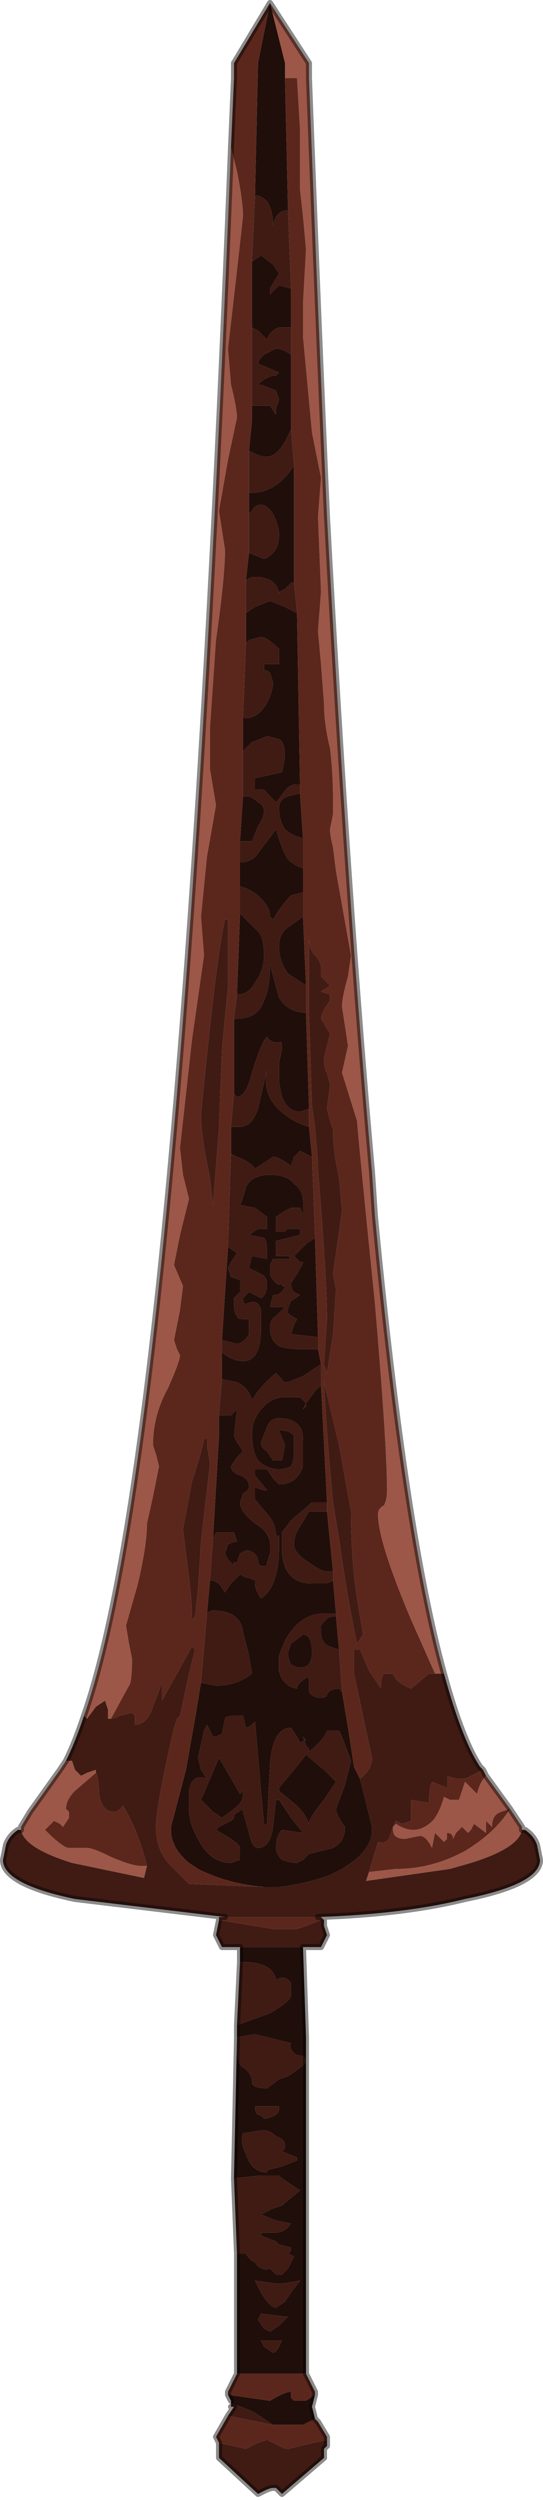 <?xml version="1.0" encoding="UTF-8" standalone="no"?>
<svg xmlns:xlink="http://www.w3.org/1999/xlink" height="41.6px" width="9.05px" xmlns="http://www.w3.org/2000/svg">
  <g transform="matrix(1.0, 0.0, 0.0, 1.0, 4.5, 29.3)">
    <path d="M0.25 -28.0 L0.25 -28.25 0.0 -29.25 0.65 -28.25 0.65 -28.0 Q0.8 -24.05 0.95 -20.7 1.3 -14.25 1.7 -9.8 L1.75 -9.05 Q2.25 -3.8 2.9 -1.45 L2.75 -1.45 2.35 -2.35 Q1.8 -3.65 1.8 -4.1 1.8 -4.2 1.9 -4.25 1.95 -4.35 1.95 -4.5 1.95 -5.25 1.75 -7.6 1.5 -10.05 1.45 -10.65 L1.2 -11.45 1.3 -11.9 1.2 -12.55 Q1.2 -12.7 1.3 -13.05 L1.35 -13.4 1.1 -14.8 1.05 -15.2 Q1.0 -15.4 1.0 -15.5 L1.05 -15.75 1.05 -16.0 Q1.05 -16.45 1.0 -16.85 0.9 -17.25 0.9 -17.6 L0.85 -18.25 0.8 -18.8 0.85 -19.45 0.8 -20.7 0.85 -21.35 0.7 -22.1 0.55 -23.7 0.55 -24.25 0.6 -25.15 0.55 -25.7 0.5 -26.15 0.5 -27.15 0.45 -28.0 0.25 -28.0 M4.0 0.8 L4.2 1.1 4.2 1.15 Q4.15 1.45 3.35 1.7 L3.0 1.8 1.6 2.0 1.65 1.85 2.1 1.8 Q2.7 1.8 3.25 1.5 3.75 1.2 4.0 0.8 L3.85 0.85 Q3.7 0.9 3.7 1.1 L3.65 1.05 3.6 1.0 Q3.6 1.05 3.6 1.2 L3.4 1.05 3.35 1.15 3.3 1.2 3.2 1.1 3.1 1.2 3.05 1.3 Q3.05 1.2 2.95 1.2 L2.95 1.3 2.9 1.35 2.75 1.2 2.7 1.45 Q2.6 1.25 2.5 1.25 L2.25 1.3 Q2.05 1.3 2.05 1.15 L2.05 1.1 2.1 1.05 Q2.4 1.25 2.65 1.05 2.8 0.95 2.9 0.6 L3.0 0.65 3.15 0.65 3.25 0.35 3.45 0.55 Q3.5 0.35 3.6 0.25 L4.0 0.8 M-4.15 1.15 L-4.15 1.1 -4.0 0.85 -3.5 0.15 -3.4 0.0 -3.3 0.0 -3.25 0.15 -3.15 0.25 -3.05 0.2 -2.9 0.15 -2.9 0.2 -3.25 0.5 Q-3.4 0.65 -3.4 0.8 L-3.35 0.85 -3.35 0.95 -3.45 1.1 -3.5 1.05 -3.6 1.0 -3.7 1.1 -3.75 1.15 Q-3.45 1.45 -3.35 1.45 L-3.05 1.45 Q-2.95 1.45 -2.65 1.6 -2.3 1.75 -2.15 1.75 L-2.05 1.75 -2.05 1.75 -2.1 1.95 -2.1 1.95 -3.3 1.7 Q-4.1 1.45 -4.15 1.15 M-3.1 -0.75 Q-1.5 -5.3 -0.65 -26.85 L-0.55 -26.45 Q-0.45 -25.95 -0.45 -25.7 L-0.55 -24.8 -0.7 -23.5 -0.65 -22.9 Q-0.55 -22.5 -0.55 -22.35 L-0.7 -21.65 -0.85 -20.8 -0.75 -20.15 Q-0.75 -19.7 -0.9 -18.65 L-1.0 -17.2 -1.0 -16.5 -0.9 -15.9 -0.9 -15.9 -1.05 -15.05 -1.15 -14.05 -1.1 -13.4 -1.3 -12.0 -1.5 -10.2 -1.45 -9.75 -1.35 -9.35 -1.5 -8.75 -1.6 -8.25 -1.45 -7.9 -1.5 -7.5 -1.6 -7.0 -1.55 -6.85 -1.5 -6.75 Q-1.5 -6.65 -1.7 -6.2 -1.95 -5.75 -1.95 -5.25 L-1.9 -5.1 -1.85 -4.9 -1.95 -4.4 -2.05 -3.95 Q-2.05 -3.6 -2.2 -2.95 L-2.4 -2.25 -2.35 -1.95 -2.3 -1.7 Q-2.3 -1.3 -2.35 -1.25 L-2.65 -0.7 -2.7 -0.7 -2.7 -0.85 -2.75 -1.0 -2.9 -0.9 -3.05 -0.7 -3.1 -0.75" fill="#9c5748" fill-rule="evenodd" stroke="none"/>
    <path d="M0.0 -29.25 L0.25 -28.25 0.25 -28.0 0.3 -25.8 0.3 -25.8 Q0.1 -25.8 0.05 -25.55 0.05 -25.8 -0.05 -25.95 -0.15 -26.05 -0.25 -26.05 L-0.2 -28.25 0.0 -29.25 M0.35 -24.5 L0.35 -23.85 0.15 -23.85 Q0.0 -23.8 -0.05 -23.65 L-0.1 -23.7 -0.1 -23.7 -0.2 -23.8 -0.3 -23.85 -0.3 -24.95 -0.15 -25.05 0.05 -24.9 0.15 -24.75 0.0 -24.5 0.0 -24.4 0.15 -24.55 0.35 -24.5 M0.35 -23.4 L0.35 -22.15 0.25 -21.95 Q0.1 -21.7 -0.05 -21.7 -0.15 -21.7 -0.25 -21.75 L-0.35 -21.8 -0.3 -22.3 -0.3 -22.4 -0.3 -22.45 -0.3 -22.55 -0.15 -22.55 0.0 -22.55 0.1 -22.4 0.1 -22.5 0.15 -22.65 0.1 -22.8 -0.15 -22.9 -0.2 -22.9 Q-0.05 -23.05 0.1 -23.05 L0.1 -23.05 0.15 -23.1 -0.2 -23.25 Q-0.2 -23.3 -0.1 -23.4 L0.1 -23.5 Q0.2 -23.5 0.35 -23.4 L0.35 -23.4 M0.4 -21.55 L0.4 -19.6 0.35 -19.6 0.25 -19.5 0.15 -19.45 0.15 -19.4 Q0.15 -19.55 0.0 -19.65 L-0.15 -19.7 -0.3 -19.7 -0.4 -19.65 -0.35 -20.1 -0.1 -20.0 Q-0.05 -20.0 0.05 -20.1 0.15 -20.2 0.15 -20.4 0.15 -20.55 0.05 -20.75 -0.05 -20.9 -0.15 -20.9 -0.25 -20.9 -0.3 -20.8 L-0.35 -20.75 -0.35 -21.1 -0.3 -21.1 Q0.1 -21.1 0.4 -21.55 M0.45 -19.1 L0.5 -16.25 0.4 -16.25 0.3 -16.2 0.1 -15.95 -0.05 -16.1 Q-0.1 -16.2 -0.25 -16.15 L-0.25 -16.35 0.2 -16.45 0.25 -16.7 Q0.25 -16.95 0.15 -17.0 L-0.05 -17.05 -0.3 -16.95 -0.45 -16.8 -0.45 -17.35 -0.4 -17.35 Q-0.2 -17.35 -0.05 -17.6 0.05 -17.8 0.05 -17.95 L0.0 -18.1 Q-0.05 -18.15 -0.1 -18.15 L-0.1 -18.25 0.15 -18.25 0.15 -18.5 Q-0.05 -18.7 -0.15 -18.7 L-0.35 -18.65 -0.4 -18.6 -0.4 -19.1 -0.25 -19.2 0.0 -19.3 0.25 -19.2 Q0.35 -19.15 0.45 -19.1 M0.5 -16.1 L0.55 -15.35 Q0.35 -15.4 0.25 -15.5 0.15 -15.65 0.15 -15.85 0.15 -16.0 0.3 -16.05 L0.5 -16.1 M0.55 -14.85 L0.55 -14.45 0.35 -14.4 Q0.2 -14.25 0.05 -14.0 L0.0 -14.05 0.0 -14.05 Q0.0 -14.2 -0.15 -14.35 -0.3 -14.5 -0.5 -14.55 L-0.5 -14.95 Q-0.3 -14.95 -0.2 -15.1 L0.1 -15.5 Q0.2 -15.15 0.3 -15.0 0.4 -14.9 0.55 -14.85 M0.55 -14.05 L0.6 -12.9 0.3 -13.1 Q0.15 -13.3 0.15 -13.55 0.15 -13.8 0.35 -13.9 L0.55 -14.05 M0.6 -12.45 L0.65 -10.85 0.65 -10.85 0.5 -10.8 Q0.3 -10.8 0.2 -11.05 0.15 -11.25 0.15 -11.35 L0.15 -11.6 0.2 -11.85 Q0.2 -12.0 0.15 -11.95 0.0 -11.95 -0.05 -12.05 -0.15 -11.95 -0.3 -11.45 -0.4 -11.05 -0.55 -11.05 L-0.6 -11.1 -0.6 -12.35 -0.55 -12.35 Q-0.2 -12.35 -0.1 -12.65 0.0 -12.85 0.0 -13.25 L0.15 -12.7 Q0.3 -12.45 0.6 -12.45 M0.65 -10.55 L0.7 -10.05 0.5 -10.15 0.4 -10.05 0.35 -9.9 Q0.15 -10.05 0.05 -10.05 L-0.1 -9.95 -0.25 -9.85 Q-0.3 -9.95 -0.55 -10.05 L-0.65 -10.1 -0.65 -10.55 -0.5 -10.55 Q-0.3 -10.55 -0.2 -10.85 L-0.05 -11.5 Q-0.15 -11.05 0.25 -10.75 0.45 -10.6 0.65 -10.55 M0.75 -8.7 L0.8 -7.05 0.35 -7.1 0.4 -7.25 0.45 -7.35 Q0.35 -7.4 0.3 -7.45 L0.3 -7.5 Q0.3 -7.55 0.35 -7.65 L0.5 -7.75 0.4 -7.8 Q0.35 -7.85 0.35 -7.95 0.55 -8.25 0.55 -8.3 L0.5 -8.3 0.4 -8.4 Q0.5 -8.5 0.6 -8.6 L0.75 -8.7 M0.8 -6.85 L0.85 -6.6 0.55 -6.4 0.3 -6.3 Q0.2 -6.3 0.2 -6.35 L0.1 -6.45 Q-0.15 -6.25 -0.3 -6.0 -0.35 -6.2 -0.55 -6.3 L-0.8 -6.35 -0.8 -6.8 Q-0.75 -6.75 -0.65 -6.7 -0.55 -6.65 -0.45 -6.65 -0.15 -6.65 -0.15 -7.2 L-0.15 -7.5 Q-0.2 -7.7 -0.4 -7.6 -0.45 -7.6 -0.45 -7.7 L-0.4 -7.75 -0.35 -7.8 -0.15 -7.7 Q-0.05 -7.75 -0.05 -7.95 -0.05 -8.05 -0.15 -8.1 L-0.35 -8.2 -0.3 -8.4 -0.05 -8.35 -0.05 -8.5 Q-0.05 -8.65 -0.1 -8.7 L-0.35 -8.75 -0.2 -8.85 -0.05 -8.85 -0.05 -9.05 -0.25 -9.2 -0.5 -9.25 Q-0.45 -9.35 -0.4 -9.55 -0.3 -9.75 0.0 -9.75 0.3 -9.75 0.4 -9.6 0.55 -9.5 0.55 -9.3 L0.55 -9.1 0.5 -9.2 0.35 -9.2 0.25 -9.15 0.1 -9.05 0.1 -8.8 0.15 -8.8 0.25 -8.8 Q0.25 -8.85 0.35 -8.85 L0.5 -8.85 0.5 -8.75 0.3 -8.7 0.1 -8.65 0.1 -8.4 0.15 -8.4 0.15 -8.4 0.3 -8.4 0.3 -8.4 0.35 -8.35 0.05 -8.35 0.0 -8.25 0.0 -8.1 Q0.0 -8.05 0.1 -7.95 0.15 -7.9 0.2 -7.95 L0.2 -7.9 Q0.2 -7.9 0.25 -7.9 0.2 -7.75 0.05 -7.75 L0.0 -7.55 0.25 -7.55 0.1 -7.4 Q0.0 -7.35 0.0 -7.2 0.0 -7.0 0.15 -6.9 0.3 -6.85 0.5 -6.85 L0.8 -6.85 M0.85 -6.25 L0.95 -4.3 0.7 -4.3 0.35 -4.0 0.2 -3.8 0.2 -3.45 Q0.25 -2.95 0.7 -2.95 L0.95 -2.95 1.05 -3.0 1.1 -2.45 0.9 -2.45 Q0.5 -2.45 0.25 -2.0 L0.15 -1.75 0.15 -1.5 Q0.2 -1.25 0.45 -1.2 0.45 -1.3 0.65 -1.4 L0.65 -1.15 Q0.7 -1.05 0.85 -1.05 0.95 -1.05 0.95 -1.1 1.0 -1.2 1.15 -1.2 L1.2 -1.15 1.3 -0.55 1.4 0.1 1.5 0.3 1.7 1.1 1.7 1.15 Q1.7 1.45 1.35 1.7 L1.2 1.8 1.1 1.85 1.0 1.9 Q0.6 2.05 0.15 2.1 L0.05 2.1 -0.1 2.1 Q-0.7 2.05 -1.2 1.8 L-1.35 1.7 Q-1.65 1.45 -1.65 1.15 L-1.65 1.1 -1.4 0.15 -1.25 -0.7 -1.15 -1.3 -1.15 -1.3 -0.9 -1.25 Q-0.55 -1.25 -0.3 -1.45 L-0.35 -1.75 -0.45 -2.15 Q-0.5 -2.5 -0.95 -2.5 -1.0 -2.5 -1.05 -2.45 L-1.0 -3.0 -0.95 -3.0 -0.85 -2.95 -0.75 -2.8 -0.65 -2.95 -0.5 -3.1 -0.4 -3.05 Q-0.35 -3.05 -0.25 -3.0 L-0.25 -2.95 Q-0.25 -2.85 -0.15 -2.7 0.15 -2.9 0.15 -3.55 L0.15 -3.75 0.1 -3.75 Q0.1 -3.9 0.0 -4.05 L-0.25 -4.35 -0.25 -4.55 -0.1 -4.5 -0.05 -4.5 -0.25 -4.75 -0.25 -4.85 -0.05 -4.85 0.05 -4.7 Q0.15 -4.6 0.15 -4.6 0.45 -4.6 0.55 -4.9 L0.55 -5.3 Q0.55 -5.5 0.5 -5.55 0.4 -5.7 0.15 -5.7 0.0 -5.7 -0.05 -5.55 L-0.15 -5.3 Q-0.15 -5.2 -0.05 -5.15 L0.05 -5.0 0.2 -5.0 0.25 -5.25 0.15 -5.5 Q0.35 -5.5 0.4 -5.4 L0.4 -5.15 Q0.4 -5.0 0.35 -4.9 0.25 -4.85 0.15 -4.85 -0.05 -4.85 -0.2 -5.0 -0.3 -5.15 -0.3 -5.45 -0.3 -5.7 -0.1 -5.9 0.05 -6.05 0.25 -6.05 L0.5 -6.05 0.6 -5.95 0.55 -5.85 0.6 -5.9 0.6 -5.95 0.75 -6.15 0.85 -6.25 M0.95 -4.15 L1.05 -3.15 Q1.0 -3.15 0.95 -3.15 0.85 -3.15 0.65 -3.3 0.4 -3.45 0.4 -3.6 0.4 -3.75 0.5 -3.9 L0.65 -4.15 0.95 -4.15 M1.1 -2.4 L1.15 -1.85 1.0 -1.9 Q0.85 -1.95 0.85 -2.15 L0.85 -2.25 Q0.95 -2.4 1.05 -2.4 L1.1 -2.4 M-0.7 -8.55 L-0.55 -8.45 -0.65 -8.3 -0.7 -8.2 -0.65 -8.05 -0.5 -8.0 -0.5 -7.8 -0.6 -7.7 -0.6 -7.6 Q-0.6 -7.45 -0.55 -7.4 -0.55 -7.35 -0.45 -7.35 L-0.4 -7.35 -0.35 -7.35 -0.35 -7.1 Q-0.4 -7.0 -0.5 -6.95 L-0.6 -6.95 -0.8 -7.0 -0.7 -8.55 M0.35 -1.6 Q0.3 -1.7 0.3 -1.8 L0.35 -1.95 0.55 -2.1 Q0.7 -2.1 0.7 -1.8 0.7 -1.55 0.5 -1.55 0.45 -1.55 0.35 -1.6 M0.45 -0.4 L0.35 -0.55 Q0.05 -0.55 0.0 0.05 L-0.05 1.05 -0.1 1.05 -0.15 0.5 -0.2 -0.1 -0.25 -0.65 Q-0.35 -0.55 -0.4 -0.55 L-0.45 -0.75 -0.55 -0.75 Q-0.75 -0.75 -0.75 -0.7 L-0.8 -0.45 -0.9 -0.4 -0.95 -0.4 -1.05 -0.6 -1.1 -0.5 -1.2 -0.05 -1.15 0.15 -1.05 0.3 Q-1.3 0.2 -1.35 0.5 L-1.35 0.8 Q-1.35 1.05 -1.2 1.3 -1.0 1.7 -0.65 1.7 L-0.5 1.65 Q-0.5 1.6 -0.5 1.45 -0.5 1.4 -0.65 1.3 L-0.9 1.15 -0.85 1.1 -0.65 1.0 -0.65 1.0 -0.6 0.95 -0.6 0.9 -0.45 0.8 -0.45 0.85 -0.35 1.2 Q-0.3 1.45 -0.2 1.45 0.0 1.45 0.05 1.1 L0.1 0.65 0.15 0.65 0.35 0.95 0.55 1.2 0.2 1.15 Q0.1 1.25 0.1 1.45 0.1 1.55 0.2 1.65 0.35 1.7 0.45 1.7 L0.55 1.65 0.65 1.55 1.05 1.45 Q1.25 1.35 1.25 1.1 1.1 0.9 1.1 0.8 L1.25 0.4 1.35 0.0 1.2 -0.4 1.15 -0.5 0.95 -0.5 Q0.9 -0.35 0.65 -0.15 L0.65 -0.2 0.6 -0.25 0.55 -0.4 0.6 -0.35 0.5 -0.3 0.45 -0.4 M0.55 3.1 L0.6 4.6 0.6 9.85 0.6 10.2 -0.55 10.2 -0.55 9.8 -0.55 8.2 -0.5 8.2 -0.45 8.2 -0.4 8.2 Q-0.35 8.3 -0.25 8.35 -0.15 8.5 0.0 8.45 L0.1 8.55 0.2 8.55 0.3 8.45 0.4 8.25 0.3 8.2 0.35 8.15 0.35 8.1 0.15 8.05 0.1 8.0 -0.15 7.9 -0.15 7.85 0.1 7.85 Q0.25 7.85 0.35 7.7 L0.1 7.65 -0.15 7.55 0.05 7.45 0.2 7.4 0.5 7.15 0.2 6.95 0.15 6.9 0.0 6.9 -0.05 6.9 -0.15 6.9 -0.6 6.95 -0.55 4.6 -0.55 4.4 0.0 4.2 Q0.35 4.0 0.35 3.9 L0.35 3.7 Q0.25 3.55 0.1 3.65 0.05 3.35 -0.45 3.35 L-0.5 3.35 -0.5 3.1 0.55 3.1 M0.75 10.55 L0.7 10.75 0.75 10.95 0.55 11.05 0.35 11.05 0.15 11.05 0.05 11.05 -0.25 10.85 Q-0.45 10.75 -0.65 10.7 L-0.65 10.65 -0.7 10.55 0.0 10.65 Q0.25 10.5 0.35 10.5 L0.35 10.6 0.4 10.65 0.5 10.65 0.6 10.65 0.75 10.55 M0.15 0.45 L0.4 0.15 0.6 -0.1 0.9 0.15 1.1 0.35 0.9 0.65 Q0.65 0.95 0.65 1.05 0.6 0.9 0.45 0.75 L0.15 0.5 0.15 0.45 M0.2 6.5 L0.25 6.45 Q0.25 6.45 0.25 6.4 0.25 6.3 0.1 6.25 0.0 6.15 -0.1 6.15 L-0.15 6.15 -0.45 6.2 Q-0.5 6.35 -0.4 6.55 -0.3 6.85 -0.05 6.85 -0.05 6.8 0.0 6.8 L0.2 6.75 0.45 6.65 0.45 6.6 0.2 6.5 M0.15 5.8 L0.15 5.75 -0.25 5.75 Q-0.25 5.9 -0.15 5.9 L-0.1 5.95 -0.05 5.95 Q0.15 5.9 0.15 5.8 M-0.55 4.6 L-0.55 4.8 Q-0.55 5.05 -0.45 5.1 -0.3 5.2 -0.3 5.35 -0.3 5.45 -0.05 5.45 L0.15 5.3 0.3 5.25 Q0.6 5.05 0.6 5.0 0.6 4.9 0.45 4.9 0.3 4.8 0.35 4.7 L-0.25 4.55 -0.55 4.6 M0.2 9.65 L0.05 9.65 -0.15 9.65 -0.1 9.75 0.05 9.85 Q0.1 9.85 0.15 9.75 L0.2 9.65 M0.3 9.25 L0.25 9.25 -0.15 9.2 -0.2 9.3 -0.1 9.45 0.0 9.5 0.15 9.4 0.25 9.3 0.3 9.25 M0.2 8.7 L0.1 8.7 -0.25 8.65 -0.15 8.85 Q0.0 9.1 0.1 9.1 L0.25 9.0 0.35 8.85 0.5 8.65 0.2 8.7 M-0.45 -16.05 L-0.4 -16.05 Q-0.3 -16.05 -0.2 -15.95 -0.1 -15.9 -0.1 -15.8 -0.1 -15.7 -0.2 -15.55 L-0.3 -15.3 -0.5 -15.3 -0.45 -16.05 M-0.5 -14.1 L-0.2 -13.8 Q-0.1 -13.7 -0.1 -13.4 -0.1 -13.15 -0.25 -12.95 -0.35 -12.75 -0.55 -12.75 L-0.55 -12.75 -0.5 -14.1 M-0.85 -5.75 L-0.65 -5.75 -0.6 -5.8 -0.55 -5.85 -0.6 -5.4 -0.55 -5.3 -0.45 -5.15 -0.55 -5.05 -0.65 -4.9 Q-0.65 -4.8 -0.5 -4.75 -0.35 -4.7 -0.35 -4.55 -0.35 -4.5 -0.45 -4.45 L-0.5 -4.3 Q-0.5 -4.15 -0.25 -3.95 0.0 -3.8 0.0 -3.6 L0.0 -3.45 -0.05 -3.3 -0.05 -3.25 Q-0.2 -3.2 -0.2 -3.35 -0.25 -3.5 -0.4 -3.5 L-0.5 -3.45 -0.55 -3.3 -0.6 -3.3 -0.6 -3.25 -0.7 -3.35 -0.75 -3.45 -0.7 -3.6 Q-0.6 -3.65 -0.55 -3.65 L-0.6 -3.8 -0.75 -3.8 -0.9 -3.8 -0.95 -3.7 -0.85 -5.4 -0.85 -5.75 M-0.5 0.55 L-0.45 0.5 -0.45 0.55 Q-0.45 0.7 -0.6 0.8 L-0.8 0.95 -0.95 0.85 -1.15 0.65 -0.85 -0.05 -0.5 0.55" fill="#200e0a" fill-rule="evenodd" stroke="none"/>
    <path d="M0.25 -28.0 L0.45 -28.0 0.5 -27.15 0.5 -26.15 0.55 -25.7 0.6 -25.15 0.55 -24.25 0.55 -23.7 0.7 -22.1 0.85 -21.35 0.8 -20.7 0.85 -19.45 0.8 -18.8 0.85 -18.25 0.9 -17.6 Q0.9 -17.25 1.0 -16.85 1.05 -16.45 1.05 -16.0 L1.05 -15.75 1.0 -15.5 Q1.0 -15.4 1.05 -15.2 L1.1 -14.8 1.35 -13.4 1.3 -13.05 Q1.2 -12.7 1.2 -12.55 L1.3 -11.9 1.2 -11.45 1.45 -10.65 Q1.5 -10.05 1.75 -7.6 1.95 -5.25 1.95 -4.5 1.95 -4.35 1.9 -4.25 1.8 -4.2 1.8 -4.1 1.8 -3.65 2.35 -2.35 L2.75 -1.45 2.65 -1.45 2.35 -1.2 Q2.1 -1.3 2.05 -1.45 L1.9 -1.45 Q1.85 -1.4 1.85 -1.25 L1.85 -1.2 1.65 -1.5 1.5 -1.85 1.45 -1.85 1.4 -1.85 1.4 -1.45 1.7 -0.05 Q1.7 0.15 1.5 0.3 L1.4 0.1 1.3 -0.55 1.2 -1.15 1.15 -1.85 1.1 -2.4 1.1 -2.45 1.05 -3.0 1.05 -3.15 0.95 -4.15 0.95 -4.3 0.85 -6.25 0.85 -6.6 0.8 -6.85 0.8 -7.05 0.75 -8.7 0.7 -10.05 0.65 -10.55 0.65 -10.85 0.6 -12.45 0.6 -12.9 0.55 -14.05 0.55 -14.45 0.55 -14.85 0.55 -15.35 0.5 -16.1 0.5 -16.25 0.45 -19.1 0.4 -19.6 0.4 -21.55 0.35 -22.15 0.35 -23.4 0.35 -23.85 0.35 -24.5 0.3 -25.8 0.25 -28.0 M0.0 -29.25 L-0.2 -28.25 -0.25 -26.05 -0.3 -24.95 -0.3 -23.85 -0.3 -22.45 -0.3 -22.4 -0.3 -22.3 -0.35 -21.8 -0.35 -21.1 -0.35 -20.75 -0.35 -20.1 -0.4 -19.65 -0.4 -19.1 -0.4 -18.6 -0.45 -17.35 -0.45 -16.8 -0.45 -16.05 -0.5 -15.3 -0.5 -14.95 -0.5 -14.55 -0.5 -14.1 -0.55 -12.75 -0.6 -12.35 -0.6 -11.1 -0.65 -10.55 -0.65 -10.1 -0.7 -8.55 -0.8 -7.0 -0.8 -6.8 -0.8 -6.35 -0.85 -5.75 -0.85 -5.4 -0.95 -3.7 -1.0 -3.0 -1.05 -2.45 -1.15 -1.3 -1.25 -0.7 -1.4 0.15 -1.65 1.1 -1.65 1.15 Q-1.65 1.45 -1.35 1.7 L-1.2 1.8 Q-0.7 2.05 -0.1 2.1 L-1.35 2.05 -1.65 1.75 Q-1.9 1.5 -1.9 1.1 -1.9 0.75 -1.6 -0.55 L-1.55 -0.7 -1.5 -0.75 -1.35 -1.45 -1.25 -1.85 -1.3 -1.9 -1.8 -1.0 -1.8 -1.3 -1.95 -0.9 Q-2.05 -0.6 -2.25 -0.6 L-2.25 -0.75 -2.3 -0.8 -2.5 -0.75 Q-2.6 -0.7 -2.65 -0.7 L-2.35 -1.25 Q-2.3 -1.3 -2.3 -1.7 L-2.35 -1.95 -2.4 -2.25 -2.2 -2.95 Q-2.05 -3.6 -2.05 -3.95 L-1.95 -4.4 -1.85 -4.9 -1.9 -5.1 -1.95 -5.25 Q-1.95 -5.75 -1.7 -6.2 -1.5 -6.65 -1.5 -6.75 L-1.55 -6.85 -1.6 -7.0 -1.5 -7.5 -1.45 -7.9 -1.6 -8.25 -1.5 -8.75 -1.35 -9.35 -1.45 -9.75 -1.5 -10.2 -1.3 -12.0 -1.1 -13.4 -1.15 -14.05 -1.05 -15.05 -0.9 -15.9 -0.9 -15.9 -1.0 -16.5 -1.0 -17.2 -0.9 -18.65 Q-0.75 -19.7 -0.75 -20.15 L-0.85 -20.8 -0.7 -21.65 -0.55 -22.35 Q-0.55 -22.5 -0.65 -22.9 L-0.7 -23.5 -0.55 -24.8 -0.45 -25.7 Q-0.45 -25.95 -0.55 -26.45 L-0.65 -26.85 -0.6 -28.0 -0.6 -28.25 0.0 -29.25 M0.85 -13.2 Q0.85 -13.3 0.75 -13.4 0.65 -13.5 0.65 -13.7 L0.65 -12.45 0.7 -10.9 0.75 -10.55 0.8 -9.95 0.8 -9.85 Q0.95 -8.0 0.95 -7.35 L0.9 -6.6 0.95 -6.45 0.95 -6.45 1.05 -7.1 1.1 -7.85 1.05 -8.1 1.2 -9.15 1.15 -9.7 1.1 -9.95 Q1.05 -10.25 1.05 -10.5 L1.0 -10.65 0.95 -10.85 1.0 -11.25 0.95 -11.45 Q0.9 -11.5 0.9 -11.7 L1.0 -12.1 0.85 -12.35 Q0.85 -12.4 0.9 -12.5 L1.0 -12.65 1.0 -12.75 0.85 -12.8 1.0 -12.9 0.9 -13.0 0.85 -13.05 0.85 -13.2 M0.9 -6.3 Q0.95 -5.35 1.05 -4.3 L1.15 -3.7 Q1.3 -2.65 1.45 -1.95 L1.55 -2.1 1.45 -2.7 Q1.35 -3.35 1.35 -4.15 L1.15 -5.25 0.9 -6.3 M4.0 0.8 Q3.75 1.2 3.25 1.5 2.7 1.8 2.1 1.8 L1.65 1.85 1.8 1.35 Q1.95 1.4 2.0 1.25 L2.05 1.1 2.1 1.0 2.2 1.05 2.35 1.0 Q2.35 0.75 2.35 0.65 L2.65 0.7 Q2.65 0.45 2.7 0.35 L2.95 0.45 2.95 0.25 Q3.2 0.35 3.35 0.25 L3.55 0.15 3.6 0.25 Q3.5 0.35 3.45 0.55 L3.25 0.35 3.15 0.65 3.0 0.65 2.9 0.6 Q2.8 0.95 2.65 1.05 2.4 1.25 2.1 1.05 L2.05 1.1 2.05 1.15 Q2.05 1.3 2.25 1.3 L2.5 1.25 Q2.6 1.25 2.7 1.45 L2.75 1.2 2.9 1.35 2.95 1.3 2.95 1.2 Q3.05 1.2 3.05 1.3 L3.1 1.2 3.2 1.1 3.3 1.2 3.35 1.15 3.4 1.05 3.6 1.2 Q3.6 1.05 3.6 1.0 L3.65 1.05 3.7 1.1 Q3.7 0.9 3.85 0.85 L4.0 0.8 M0.8 2.6 L0.85 2.6 0.9 2.65 0.85 2.65 0.6 2.75 0.45 2.8 0.05 2.8 -0.85 2.65 -0.85 2.6 -0.8 2.6 -0.75 2.6 -0.65 2.6 -0.6 2.6 0.35 2.6 0.4 2.6 0.65 2.6 0.7 2.6 0.8 2.6 M0.6 10.2 L0.75 10.5 0.75 10.55 0.6 10.65 0.5 10.65 0.4 10.65 0.35 10.6 0.35 10.5 Q0.25 10.5 0.0 10.65 L-0.7 10.55 -0.7 10.5 -0.55 10.2 0.6 10.2 M0.75 10.95 L0.8 11.0 0.95 11.25 0.95 11.3 0.3 11.45 0.25 11.45 -0.05 11.3 -0.2 11.35 -0.4 11.45 -0.85 11.35 -0.85 11.35 -0.9 11.25 -0.7 10.9 0.05 11.05 0.15 11.05 0.35 11.05 0.55 11.05 0.75 10.95 M-0.75 -14.0 Q-0.9 -13.35 -1.15 -10.75 -1.15 -10.4 -1.0 -9.7 L-0.95 -9.25 -0.85 -10.55 -0.8 -11.85 -0.7 -12.9 Q-0.7 -13.2 -0.7 -13.6 L-0.7 -14.0 -0.75 -14.0 M-1.1 -5.35 Q-1.15 -5.1 -1.3 -4.65 L-1.45 -3.85 -1.35 -3.05 Q-1.3 -2.65 -1.3 -2.35 L-1.25 -2.4 -1.2 -2.85 -1.15 -3.65 -1.0 -4.95 -1.05 -5.25 -1.05 -5.35 -1.1 -5.35 M-2.9 0.2 Q-2.85 0.3 -2.85 0.55 -2.8 0.85 -2.6 0.85 -2.55 0.85 -2.5 0.8 L-2.45 0.75 Q-2.2 1.15 -2.05 1.75 L-2.15 1.75 Q-2.3 1.75 -2.65 1.6 -2.95 1.45 -3.05 1.45 L-3.35 1.45 Q-3.45 1.45 -3.75 1.15 L-3.7 1.1 -3.6 1.0 -3.5 1.05 -3.45 1.1 -3.35 0.95 -3.35 0.85 -3.4 0.8 Q-3.4 0.65 -3.25 0.5 L-2.9 0.2" fill="#5b271c" fill-rule="evenodd" stroke="none"/>
    <path d="M2.75 -1.45 L2.9 -1.45 Q3.2 -0.35 3.5 0.1 L3.55 0.15 3.35 0.25 Q3.2 0.35 2.95 0.25 L2.95 0.45 2.7 0.35 Q2.65 0.45 2.65 0.7 L2.35 0.65 Q2.35 0.75 2.35 1.0 L2.2 1.05 2.1 1.0 2.05 1.1 2.0 1.25 Q1.95 1.4 1.8 1.35 L1.65 1.85 1.6 2.0 3.0 1.8 3.35 1.7 Q4.15 1.45 4.2 1.15 L4.25 1.15 Q4.4 1.25 4.45 1.4 L4.5 1.65 Q4.5 2.05 3.25 2.3 2.25 2.55 0.8 2.6 L0.7 2.6 0.65 2.6 0.4 2.6 0.35 2.6 -0.6 2.6 -0.65 2.6 -0.75 2.6 -3.25 2.3 Q-4.45 2.05 -4.45 1.65 L-4.4 1.4 Q-4.35 1.25 -4.2 1.15 L-4.15 1.15 Q-4.1 1.45 -3.3 1.7 L-2.1 1.95 -2.1 1.95 -2.05 1.75 -2.05 1.75 Q-2.2 1.15 -2.45 0.75 L-2.5 0.8 Q-2.55 0.85 -2.6 0.85 -2.8 0.85 -2.85 0.55 -2.85 0.3 -2.9 0.2 L-2.9 0.15 -3.05 0.2 -3.15 0.25 -3.25 0.15 -3.3 0.0 -3.4 0.0 Q-3.25 -0.3 -3.1 -0.75 L-3.05 -0.7 -2.9 -0.9 -2.75 -1.0 -2.7 -0.85 -2.7 -0.7 -2.65 -0.7 Q-2.6 -0.7 -2.5 -0.75 L-2.3 -0.8 -2.25 -0.75 -2.25 -0.6 Q-2.05 -0.6 -1.95 -0.9 L-1.8 -1.3 -1.8 -1.0 -1.3 -1.9 -1.25 -1.85 -1.35 -1.45 -1.5 -0.75 -1.55 -0.7 -1.6 -0.55 Q-1.9 0.75 -1.9 1.1 -1.9 1.5 -1.65 1.75 L-1.35 2.05 -0.1 2.1 0.05 2.1 0.15 2.1 Q0.6 2.05 1.0 1.9 L1.1 1.85 1.2 1.8 1.35 1.7 Q1.7 1.45 1.7 1.15 L1.7 1.1 1.5 0.3 Q1.7 0.15 1.7 -0.05 L1.4 -1.45 1.4 -1.85 1.45 -1.85 1.5 -1.85 1.65 -1.5 1.85 -1.2 1.85 -1.25 Q1.85 -1.4 1.9 -1.45 L2.05 -1.45 Q2.1 -1.3 2.35 -1.2 L2.65 -1.45 2.75 -1.45 M-0.25 -26.05 Q-0.15 -26.05 -0.05 -25.95 0.05 -25.8 0.05 -25.55 0.1 -25.8 0.3 -25.8 L0.3 -25.8 0.35 -24.5 0.15 -24.55 0.0 -24.4 0.0 -24.5 0.15 -24.75 0.05 -24.9 -0.15 -25.05 -0.3 -24.95 -0.25 -26.05 M-0.3 -23.85 L-0.2 -23.8 -0.1 -23.7 -0.1 -23.7 -0.05 -23.65 Q0.0 -23.8 0.15 -23.85 L0.35 -23.85 0.35 -23.4 0.35 -23.4 Q0.2 -23.5 0.1 -23.5 L-0.1 -23.4 Q-0.2 -23.3 -0.2 -23.25 L0.15 -23.1 0.1 -23.05 0.1 -23.05 Q-0.05 -23.05 -0.2 -22.9 L-0.15 -22.9 0.1 -22.8 0.15 -22.65 0.1 -22.5 0.1 -22.4 0.0 -22.55 -0.15 -22.55 -0.3 -22.55 -0.3 -22.45 -0.3 -23.85 M0.35 -22.15 L0.4 -21.55 Q0.1 -21.1 -0.3 -21.1 L-0.35 -21.1 -0.35 -21.8 -0.25 -21.75 Q-0.15 -21.7 -0.05 -21.7 0.1 -21.7 0.25 -21.95 L0.35 -22.15 M0.4 -19.6 L0.45 -19.1 Q0.35 -19.15 0.25 -19.2 L0.0 -19.3 -0.25 -19.2 -0.4 -19.1 -0.4 -19.65 -0.3 -19.7 -0.15 -19.7 0.0 -19.65 Q0.15 -19.55 0.15 -19.4 L0.15 -19.45 0.25 -19.5 0.35 -19.6 0.4 -19.6 M0.5 -16.25 L0.5 -16.1 0.3 -16.05 Q0.15 -16.0 0.15 -15.85 0.15 -15.65 0.25 -15.5 0.35 -15.4 0.55 -15.35 L0.55 -14.85 Q0.4 -14.9 0.3 -15.0 0.2 -15.15 0.1 -15.5 L-0.2 -15.1 Q-0.3 -14.95 -0.5 -14.95 L-0.5 -15.3 -0.3 -15.3 -0.2 -15.55 Q-0.1 -15.7 -0.1 -15.8 -0.1 -15.9 -0.2 -15.95 -0.3 -16.05 -0.4 -16.05 L-0.45 -16.05 -0.45 -16.8 -0.3 -16.95 -0.05 -17.05 0.15 -17.0 Q0.25 -16.95 0.25 -16.7 L0.2 -16.45 -0.25 -16.35 -0.25 -16.15 Q-0.1 -16.2 -0.05 -16.1 L0.1 -15.95 0.3 -16.2 0.4 -16.25 0.5 -16.25 M0.55 -14.45 L0.55 -14.05 0.35 -13.9 Q0.15 -13.8 0.15 -13.55 0.15 -13.3 0.3 -13.1 L0.6 -12.9 0.6 -12.45 Q0.3 -12.45 0.15 -12.7 L0.0 -13.25 Q0.0 -12.85 -0.1 -12.65 -0.2 -12.35 -0.55 -12.35 L-0.6 -12.35 -0.55 -12.75 -0.55 -12.75 Q-0.35 -12.75 -0.25 -12.95 -0.1 -13.15 -0.1 -13.4 -0.1 -13.7 -0.2 -13.8 L-0.5 -14.1 -0.5 -14.55 Q-0.3 -14.5 -0.15 -14.35 0.0 -14.2 0.0 -14.05 L0.0 -14.05 0.05 -14.0 Q0.2 -14.25 0.35 -14.4 L0.55 -14.45 M0.65 -10.85 L0.65 -10.55 Q0.45 -10.6 0.25 -10.75 -0.15 -11.05 -0.05 -11.5 L-0.2 -10.85 Q-0.3 -10.55 -0.5 -10.55 L-0.65 -10.55 -0.6 -11.1 -0.55 -11.05 Q-0.4 -11.05 -0.3 -11.45 -0.15 -11.95 -0.05 -12.05 0.0 -11.95 0.15 -11.95 0.2 -12.0 0.2 -11.85 L0.15 -11.6 0.15 -11.35 Q0.15 -11.25 0.2 -11.05 0.3 -10.8 0.5 -10.8 L0.65 -10.85 0.65 -10.85 M0.7 -10.05 L0.75 -8.7 0.6 -8.6 Q0.5 -8.5 0.4 -8.4 L0.5 -8.3 0.55 -8.3 Q0.55 -8.25 0.35 -7.95 0.35 -7.85 0.4 -7.8 L0.5 -7.75 0.35 -7.65 Q0.3 -7.55 0.3 -7.5 L0.3 -7.45 Q0.35 -7.4 0.45 -7.35 L0.4 -7.25 0.35 -7.1 0.8 -7.05 0.8 -6.85 0.5 -6.85 Q0.3 -6.85 0.15 -6.9 0.0 -7.0 0.0 -7.2 0.0 -7.35 0.1 -7.4 L0.25 -7.55 0.0 -7.55 0.05 -7.75 Q0.2 -7.75 0.25 -7.9 0.2 -7.9 0.2 -7.9 L0.2 -7.95 Q0.15 -7.9 0.1 -7.95 0.0 -8.05 0.0 -8.1 L0.0 -8.25 0.05 -8.35 0.35 -8.35 0.3 -8.4 0.3 -8.4 0.15 -8.4 0.15 -8.4 0.1 -8.4 0.1 -8.65 0.3 -8.7 0.5 -8.75 0.5 -8.85 0.35 -8.85 Q0.25 -8.85 0.25 -8.8 L0.15 -8.8 0.1 -8.8 0.1 -9.05 0.25 -9.15 0.35 -9.2 0.5 -9.2 0.55 -9.1 0.55 -9.3 Q0.55 -9.5 0.4 -9.6 0.3 -9.75 0.0 -9.75 -0.3 -9.75 -0.4 -9.55 -0.45 -9.35 -0.5 -9.25 L-0.25 -9.2 -0.05 -9.05 -0.05 -8.85 -0.2 -8.85 -0.35 -8.75 -0.1 -8.7 Q-0.05 -8.65 -0.05 -8.5 L-0.05 -8.35 -0.3 -8.4 -0.35 -8.2 -0.15 -8.1 Q-0.05 -8.05 -0.05 -7.95 -0.05 -7.75 -0.15 -7.7 L-0.35 -7.8 -0.4 -7.75 -0.45 -7.7 Q-0.45 -7.6 -0.4 -7.6 -0.2 -7.7 -0.15 -7.5 L-0.15 -7.2 Q-0.15 -6.65 -0.45 -6.65 -0.55 -6.65 -0.65 -6.7 -0.75 -6.75 -0.8 -6.8 L-0.8 -7.0 -0.6 -6.95 -0.5 -6.95 Q-0.4 -7.0 -0.35 -7.1 L-0.35 -7.35 -0.4 -7.35 -0.45 -7.35 Q-0.55 -7.35 -0.55 -7.4 -0.6 -7.45 -0.6 -7.6 L-0.6 -7.7 -0.5 -7.8 -0.5 -8.0 -0.65 -8.05 -0.7 -8.2 -0.65 -8.3 -0.55 -8.45 -0.7 -8.55 -0.65 -10.1 -0.55 -10.05 Q-0.3 -9.95 -0.25 -9.85 L-0.1 -9.95 0.05 -10.05 Q0.15 -10.05 0.35 -9.9 L0.4 -10.05 0.5 -10.15 0.7 -10.05 M0.85 -6.6 L0.85 -6.25 0.75 -6.15 0.6 -5.95 0.6 -5.9 0.55 -5.85 0.6 -5.95 0.5 -6.05 0.25 -6.05 Q0.05 -6.05 -0.1 -5.9 -0.3 -5.7 -0.3 -5.45 -0.3 -5.15 -0.2 -5.0 -0.05 -4.85 0.15 -4.85 0.25 -4.85 0.35 -4.9 0.4 -5.0 0.4 -5.15 L0.4 -5.4 Q0.35 -5.5 0.15 -5.5 L0.25 -5.25 0.2 -5.0 0.05 -5.0 -0.05 -5.15 Q-0.15 -5.2 -0.15 -5.3 L-0.05 -5.55 Q0.0 -5.7 0.15 -5.7 0.4 -5.7 0.5 -5.55 0.55 -5.5 0.55 -5.3 L0.55 -4.9 Q0.45 -4.6 0.15 -4.6 0.15 -4.6 0.05 -4.7 L-0.05 -4.85 -0.25 -4.85 -0.25 -4.75 -0.05 -4.5 -0.1 -4.5 -0.25 -4.55 -0.25 -4.35 0.0 -4.05 Q0.1 -3.9 0.1 -3.75 L0.15 -3.75 0.15 -3.55 Q0.15 -2.9 -0.15 -2.7 -0.25 -2.85 -0.25 -2.95 L-0.25 -3.0 Q-0.35 -3.05 -0.4 -3.05 L-0.5 -3.1 -0.65 -2.95 -0.75 -2.8 -0.85 -2.95 -0.95 -3.0 -1.0 -3.0 -0.95 -3.7 -0.9 -3.8 -0.75 -3.8 -0.6 -3.8 -0.55 -3.65 Q-0.6 -3.65 -0.7 -3.6 L-0.75 -3.45 -0.7 -3.35 -0.6 -3.25 -0.6 -3.3 -0.55 -3.3 -0.5 -3.45 -0.4 -3.5 Q-0.25 -3.5 -0.2 -3.35 -0.2 -3.2 -0.05 -3.25 L-0.05 -3.3 0.0 -3.45 0.0 -3.6 Q0.0 -3.8 -0.25 -3.95 -0.5 -4.15 -0.5 -4.3 L-0.45 -4.45 Q-0.35 -4.5 -0.35 -4.55 -0.35 -4.7 -0.5 -4.75 -0.65 -4.8 -0.65 -4.9 L-0.55 -5.05 -0.45 -5.15 -0.55 -5.3 -0.6 -5.4 -0.55 -5.85 -0.6 -5.8 -0.65 -5.75 -0.85 -5.75 -0.8 -6.35 -0.55 -6.3 Q-0.35 -6.2 -0.3 -6.0 -0.15 -6.25 0.1 -6.45 L0.2 -6.35 Q0.2 -6.3 0.3 -6.3 L0.55 -6.4 0.85 -6.6 M0.95 -4.3 L0.95 -4.15 0.65 -4.15 0.5 -3.9 Q0.4 -3.75 0.4 -3.6 0.4 -3.45 0.65 -3.3 0.85 -3.15 0.95 -3.15 1.0 -3.15 1.05 -3.15 L1.05 -3.0 0.95 -2.95 0.7 -2.95 Q0.25 -2.95 0.2 -3.45 L0.2 -3.8 0.35 -4.0 0.7 -4.3 0.95 -4.3 M1.1 -2.45 L1.1 -2.4 1.05 -2.4 Q0.95 -2.4 0.85 -2.25 L0.85 -2.15 Q0.85 -1.95 1.0 -1.9 L1.15 -1.85 1.2 -1.15 1.15 -1.2 Q1.0 -1.2 0.95 -1.1 0.95 -1.05 0.85 -1.05 0.7 -1.05 0.65 -1.15 L0.65 -1.4 Q0.45 -1.3 0.45 -1.2 0.2 -1.25 0.15 -1.5 L0.15 -1.75 0.25 -2.0 Q0.5 -2.45 0.9 -2.45 L1.1 -2.45 M-0.35 -20.75 L-0.3 -20.8 Q-0.25 -20.9 -0.15 -20.9 -0.05 -20.9 0.05 -20.75 0.15 -20.55 0.15 -20.4 0.15 -20.2 0.05 -20.1 -0.05 -20.0 -0.1 -20.0 L-0.35 -20.1 -0.35 -20.75 M-0.4 -18.6 L-0.35 -18.65 -0.15 -18.7 Q-0.05 -18.7 0.15 -18.5 L0.15 -18.25 -0.1 -18.25 -0.1 -18.15 Q-0.05 -18.15 0.0 -18.1 L0.05 -17.95 Q0.05 -17.8 -0.05 -17.6 -0.2 -17.35 -0.4 -17.35 L-0.45 -17.35 -0.4 -18.6 M0.85 -13.2 L0.85 -13.05 0.9 -13.0 1.0 -12.9 0.85 -12.8 1.0 -12.75 1.0 -12.65 0.9 -12.5 Q0.85 -12.4 0.85 -12.35 L1.0 -12.1 0.9 -11.7 Q0.9 -11.5 0.95 -11.45 L1.0 -11.25 0.95 -10.85 1.0 -10.65 1.05 -10.5 Q1.05 -10.25 1.1 -9.95 L1.15 -9.7 1.2 -9.15 1.05 -8.1 1.1 -7.85 1.05 -7.1 0.95 -6.45 0.95 -6.45 0.9 -6.6 0.95 -7.35 Q0.95 -8.0 0.8 -9.85 L0.8 -9.95 0.75 -10.55 0.7 -10.9 0.65 -12.45 0.65 -13.7 Q0.65 -13.5 0.75 -13.4 0.85 -13.3 0.85 -13.2 M-1.05 -2.45 Q-1.0 -2.5 -0.95 -2.5 -0.5 -2.5 -0.45 -2.15 L-0.35 -1.75 -0.3 -1.45 Q-0.55 -1.25 -0.9 -1.25 L-1.15 -1.3 -1.15 -1.3 -1.05 -2.45 M0.9 -6.3 L1.15 -5.25 1.35 -4.15 Q1.35 -3.35 1.45 -2.7 L1.55 -2.1 1.45 -1.95 Q1.3 -2.65 1.15 -3.7 L1.05 -4.3 Q0.95 -5.35 0.9 -6.3 M0.35 -1.6 Q0.45 -1.55 0.5 -1.55 0.7 -1.55 0.7 -1.8 0.7 -2.1 0.55 -2.1 L0.35 -1.95 0.3 -1.8 Q0.3 -1.7 0.35 -1.6 M0.45 -0.4 L0.5 -0.3 0.6 -0.35 0.55 -0.4 0.6 -0.25 0.65 -0.2 0.65 -0.15 Q0.9 -0.35 0.95 -0.5 L1.15 -0.5 1.2 -0.4 1.35 0.0 1.25 0.4 1.1 0.8 Q1.1 0.9 1.25 1.1 1.25 1.35 1.05 1.45 L0.65 1.55 0.55 1.65 0.45 1.7 Q0.35 1.7 0.2 1.65 0.1 1.55 0.1 1.45 0.1 1.25 0.2 1.15 L0.55 1.2 0.35 0.95 0.15 0.65 0.1 0.65 0.05 1.1 Q0.0 1.45 -0.2 1.45 -0.3 1.45 -0.35 1.2 L-0.45 0.85 -0.45 0.8 -0.6 0.9 -0.6 0.95 -0.65 1.0 -0.65 1.0 -0.85 1.1 -0.9 1.15 -0.65 1.3 Q-0.5 1.4 -0.5 1.45 -0.5 1.6 -0.5 1.65 L-0.65 1.7 Q-1.0 1.7 -1.2 1.3 -1.35 1.05 -1.35 0.8 L-1.35 0.5 Q-1.3 0.2 -1.05 0.3 L-1.15 0.15 -1.2 -0.05 -1.1 -0.5 -1.05 -0.6 -0.95 -0.4 -0.9 -0.4 -0.8 -0.45 -0.75 -0.7 Q-0.75 -0.75 -0.55 -0.75 L-0.45 -0.75 -0.4 -0.55 Q-0.35 -0.55 -0.25 -0.65 L-0.2 -0.1 -0.15 0.5 -0.1 1.05 -0.05 1.05 0.0 0.05 Q0.05 -0.55 0.35 -0.55 L0.45 -0.4 M0.9 2.65 L0.9 2.75 0.95 2.9 0.85 3.1 0.55 3.1 -0.5 3.1 -0.8 3.1 -0.9 2.9 -0.85 2.65 0.05 2.8 0.45 2.8 0.6 2.75 0.85 2.65 0.9 2.65 M0.95 11.3 L0.95 11.4 0.9 11.45 0.9 11.6 0.2 12.2 0.1 12.1 0.05 12.1 Q0.0 12.1 -0.1 12.15 L-0.2 12.2 -0.85 11.6 -0.85 11.5 -0.85 11.35 -0.85 11.35 -0.4 11.45 -0.2 11.35 -0.05 11.3 0.25 11.45 0.3 11.45 0.95 11.3 M-0.7 10.9 L-0.6 10.75 -0.65 10.75 -0.65 10.7 Q-0.45 10.75 -0.25 10.85 L0.05 11.05 -0.7 10.9 M-0.55 8.2 L-0.6 6.95 -0.15 6.9 -0.05 6.9 0.0 6.9 0.15 6.9 0.2 6.95 0.5 7.15 0.2 7.4 0.05 7.45 -0.15 7.55 0.1 7.65 0.35 7.7 Q0.25 7.85 0.1 7.85 L-0.15 7.85 -0.15 7.9 0.1 8.0 0.15 8.05 0.35 8.1 0.35 8.15 0.3 8.2 0.4 8.25 0.3 8.45 0.2 8.55 0.1 8.55 0.0 8.45 Q-0.15 8.5 -0.25 8.35 -0.35 8.3 -0.4 8.2 L-0.45 8.2 -0.5 8.2 -0.55 8.2 M-0.55 4.4 L-0.5 3.35 -0.45 3.35 Q0.05 3.35 0.1 3.65 0.25 3.55 0.35 3.7 L0.35 3.9 Q0.35 4.0 0.0 4.2 L-0.55 4.4 M0.15 0.45 L0.15 0.5 0.45 0.75 Q0.6 0.9 0.65 1.05 0.65 0.95 0.9 0.65 L1.1 0.35 0.9 0.15 0.6 -0.1 0.4 0.15 0.15 0.45 M-0.55 4.6 L-0.25 4.55 0.35 4.7 Q0.3 4.8 0.45 4.9 0.6 4.9 0.6 5.0 0.6 5.05 0.3 5.25 L0.15 5.3 -0.05 5.45 Q-0.3 5.45 -0.3 5.35 -0.3 5.2 -0.45 5.1 -0.55 5.05 -0.55 4.8 L-0.55 4.6 M0.15 5.8 Q0.15 5.9 -0.05 5.95 L-0.1 5.95 -0.15 5.9 Q-0.25 5.9 -0.25 5.75 L0.15 5.75 0.15 5.8 M0.2 6.5 L0.45 6.6 0.45 6.65 0.2 6.75 0.0 6.8 Q-0.05 6.8 -0.05 6.85 -0.3 6.85 -0.4 6.55 -0.5 6.35 -0.45 6.2 L-0.15 6.15 -0.1 6.15 Q0.0 6.15 0.1 6.25 0.25 6.3 0.25 6.4 0.25 6.45 0.25 6.45 L0.2 6.5 M0.2 8.7 L0.5 8.65 0.35 8.85 0.25 9.0 0.1 9.1 Q0.0 9.1 -0.15 8.85 L-0.25 8.65 0.1 8.7 0.2 8.7 M0.3 9.25 L0.25 9.3 0.15 9.4 0.0 9.5 -0.1 9.45 -0.2 9.3 -0.15 9.2 0.25 9.25 0.3 9.25 M0.2 9.65 L0.15 9.75 Q0.1 9.85 0.05 9.85 L-0.1 9.75 -0.15 9.65 0.05 9.65 0.2 9.65 M-0.75 -14.0 L-0.7 -14.0 -0.7 -13.6 Q-0.7 -13.2 -0.7 -12.9 L-0.8 -11.85 -0.85 -10.55 -0.95 -9.25 -1.0 -9.7 Q-1.15 -10.4 -1.15 -10.75 -0.9 -13.35 -0.75 -14.0 M-1.1 -5.35 L-1.05 -5.35 -1.05 -5.25 -1.0 -4.95 -1.15 -3.65 -1.2 -2.85 -1.25 -2.4 -1.3 -2.35 Q-1.3 -2.65 -1.35 -3.05 L-1.45 -3.85 -1.3 -4.65 Q-1.15 -5.1 -1.1 -5.35 M-0.5 0.55 L-0.85 -0.05 -1.15 0.65 -0.95 0.85 -0.8 0.95 -0.6 0.8 Q-0.45 0.7 -0.45 0.55 L-0.45 0.5 -0.5 0.55" fill="#3f1b14" fill-rule="evenodd" stroke="none"/>
    <path d="M2.9 -1.45 Q2.25 -3.8 1.75 -9.05 L1.7 -9.8 Q1.3 -14.25 0.95 -20.7 0.8 -24.05 0.65 -28.0 L0.65 -28.25 0.0 -29.25 -0.6 -28.25 -0.6 -28.0 -0.65 -26.85 Q-1.5 -5.3 -3.1 -0.75 -3.25 -0.3 -3.4 0.0 L-3.5 0.15 -4.0 0.85 -4.15 1.1 -4.15 1.15 -4.2 1.15 Q-4.35 1.25 -4.4 1.4 L-4.45 1.65 Q-4.45 2.05 -3.25 2.3 L-0.75 2.6 -0.8 2.6 -0.85 2.6 -0.85 2.65 -0.9 2.9 -0.8 3.1 -0.5 3.1 -0.5 3.35 -0.55 4.4 -0.55 4.6 -0.6 6.95 -0.55 8.2 -0.55 9.8 -0.55 10.2 -0.7 10.5 -0.7 10.55 -0.65 10.65 M4.2 1.15 L4.2 1.1 4.0 0.8 3.6 0.25 3.55 0.15 3.5 0.1 Q3.2 -0.35 2.9 -1.45 M4.2 1.15 L4.25 1.15 Q4.4 1.25 4.45 1.4 L4.5 1.65 Q4.5 2.05 3.25 2.3 2.25 2.55 0.8 2.6 L0.85 2.6 0.9 2.65 0.9 2.75 0.95 2.9 0.85 3.1 0.55 3.1 0.6 4.6 0.6 9.85 0.6 10.2 0.75 10.5 0.75 10.55 0.7 10.75 0.75 10.95 0.8 11.0 0.95 11.25 0.95 11.3 0.95 11.4 0.9 11.45 0.9 11.6 0.2 12.2 0.1 12.1 0.05 12.1 Q0.0 12.1 -0.1 12.15 L-0.2 12.2 -0.85 11.6 -0.85 11.5 -0.85 11.35 -0.9 11.25 -0.7 10.9 -0.6 10.75 -0.65 10.75" fill="none" stroke="#000000" stroke-linecap="round" stroke-linejoin="round" stroke-opacity="0.451" stroke-width="0.1"/>
  </g>
</svg>
